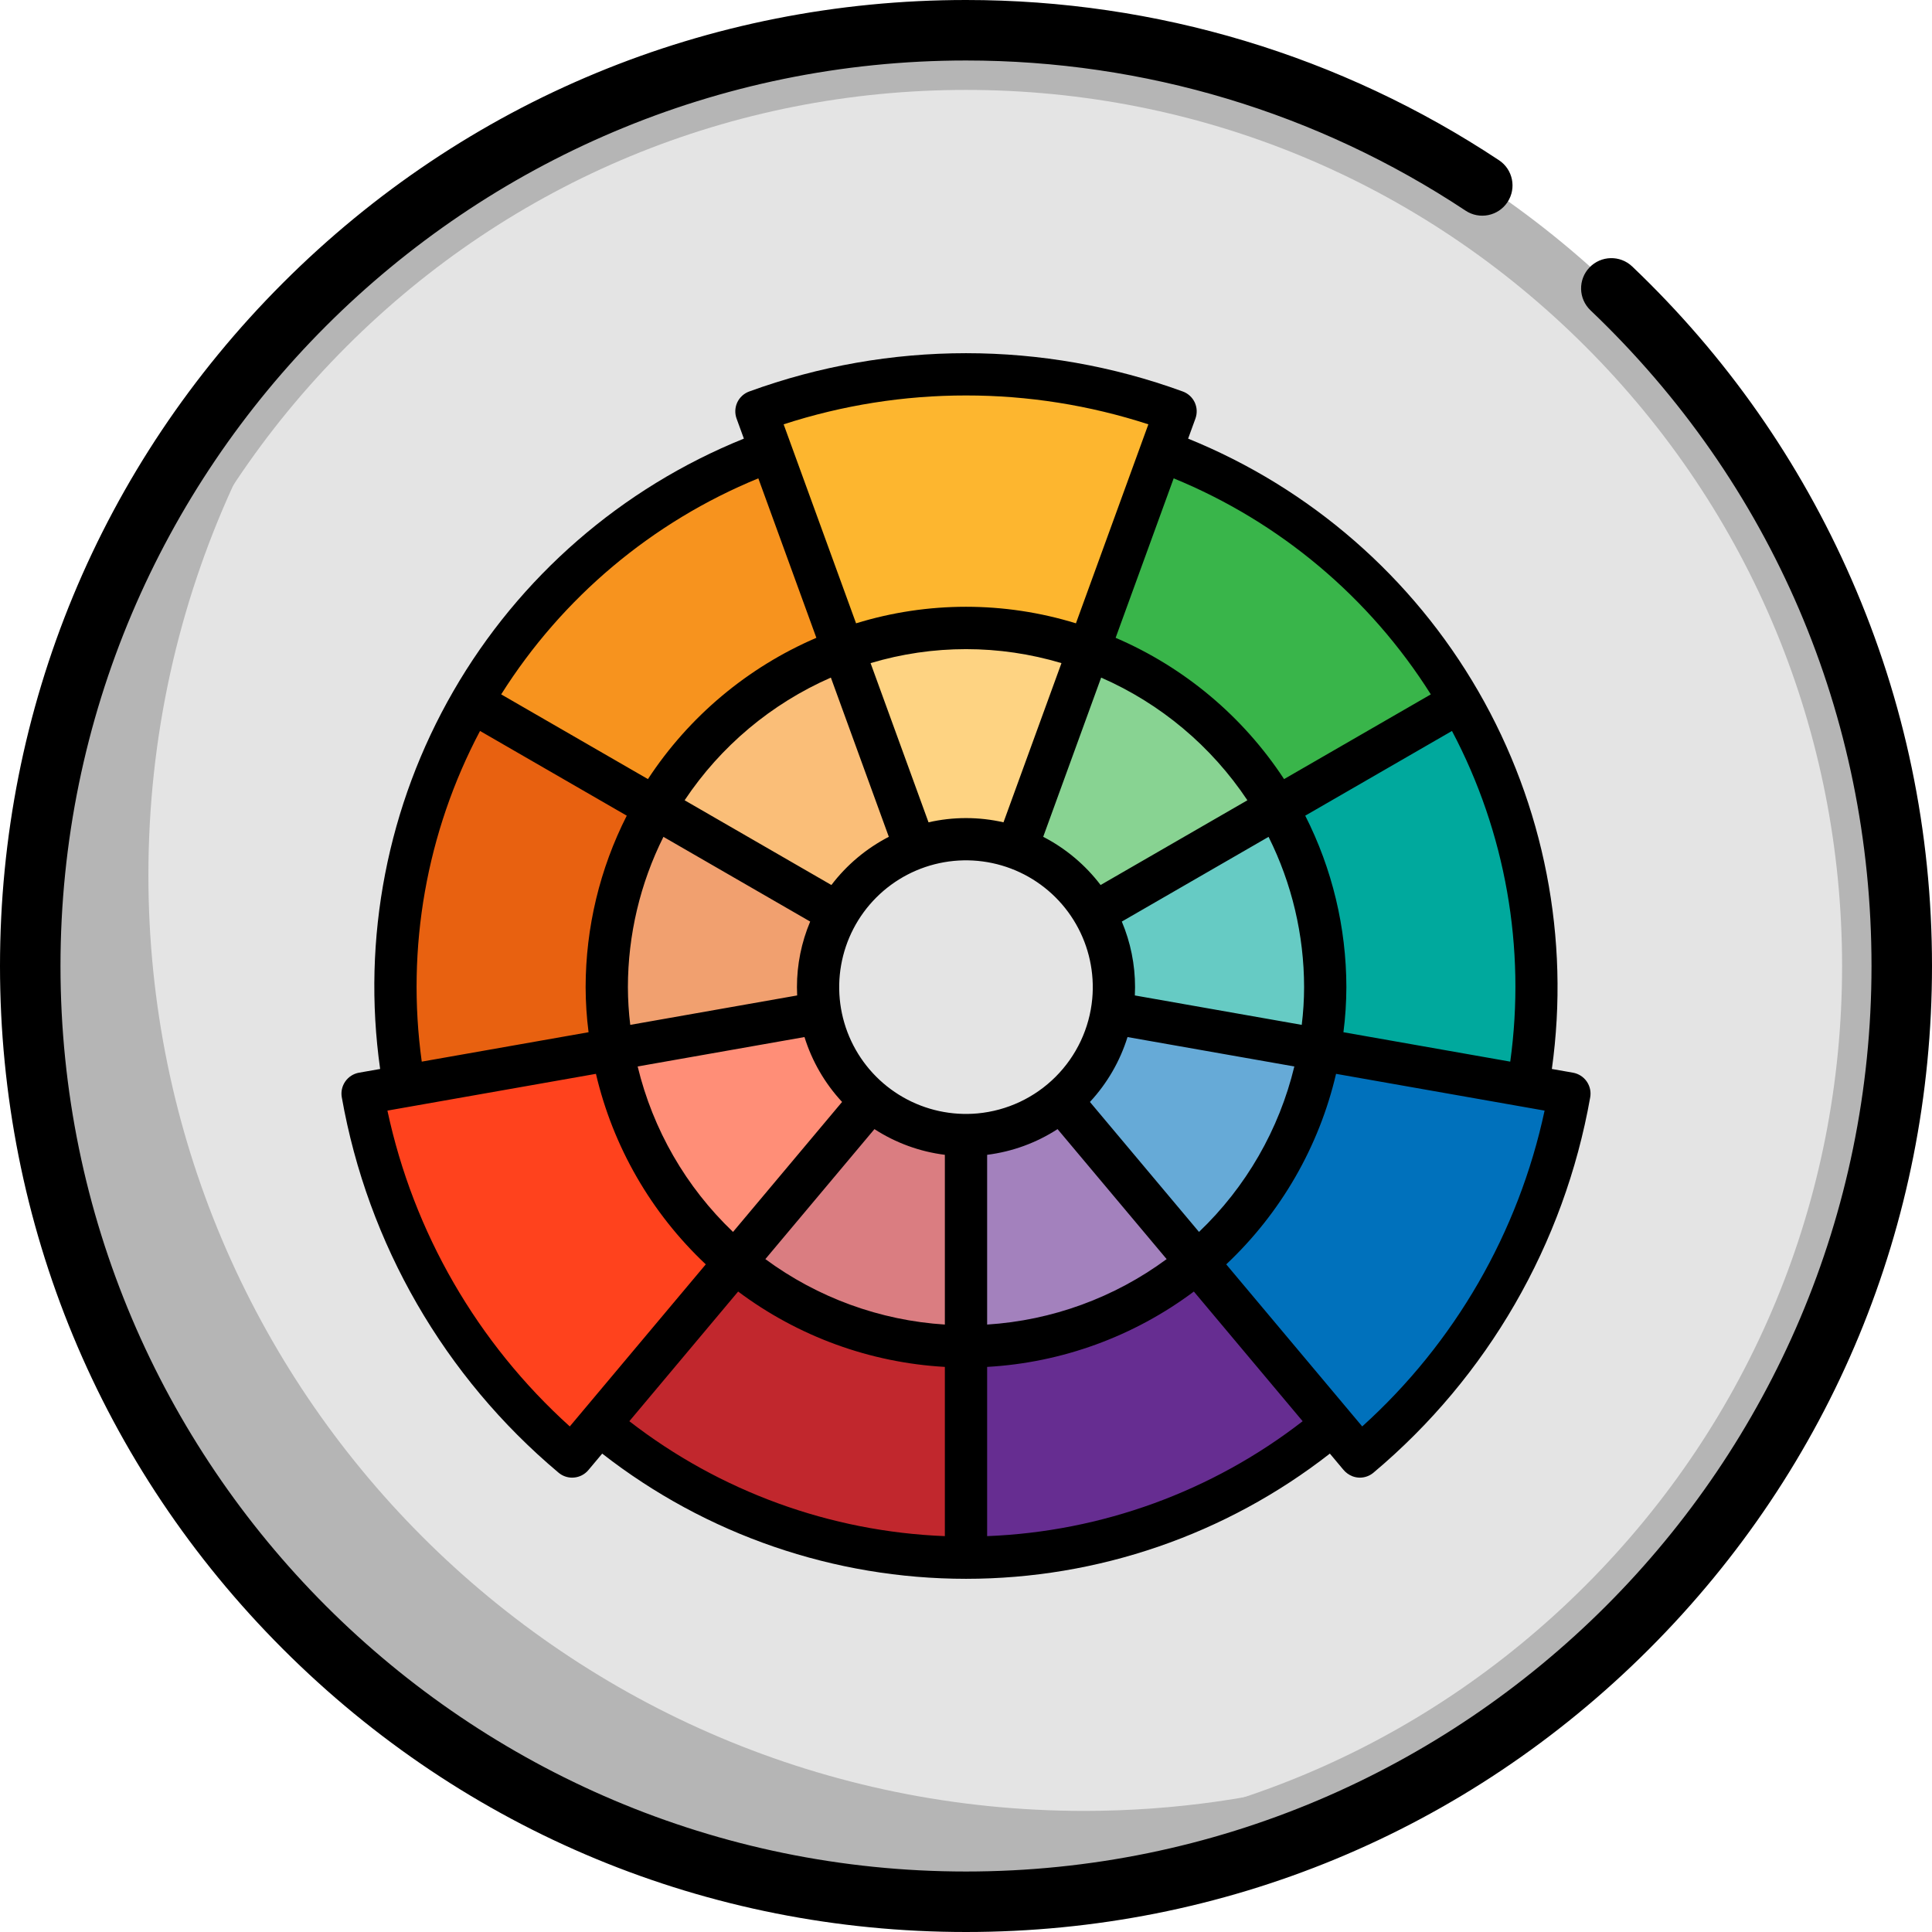 <svg width="100" height="100" viewBox="0 0 100 100" fill="none" xmlns="http://www.w3.org/2000/svg">
<path d="M98.514 50C98.514 76.794 76.794 98.515 49.999 98.515C23.206 98.515 1.485 76.794 1.485 50C1.485 23.206 23.206 1.485 49.999 1.485C76.794 1.485 98.514 23.206 98.514 50Z" fill="#B5B5B5"/>
<path d="M49.999 95.347C37.887 95.347 26.499 90.629 17.934 82.065C9.37 73.5 4.653 62.113 4.653 50C4.653 37.888 9.37 26.5 17.934 17.935C26.499 9.37 37.887 4.654 49.999 4.654C62.112 4.654 73.499 9.37 82.064 17.935C90.629 26.501 95.346 37.888 95.346 50C95.346 62.112 90.629 73.5 82.064 82.065C73.499 90.629 62.112 95.347 49.999 95.347V95.347Z" fill="#E4E4E4"/>
<path d="M56.115 93.732C29.365 93.732 7.681 72.047 7.681 45.298C7.681 30.943 13.928 18.049 23.849 9.18C10.131 17.732 1 32.952 1 50.308C1 77.057 22.685 98.742 49.434 98.742C61.829 98.742 73.134 94.084 81.7 86.426C74.276 91.055 65.509 93.732 56.115 93.732Z" fill="#B5B5B5"/>
<path d="M95.825 29.969C93.15 23.857 89.334 18.414 84.483 13.793C83.857 13.197 82.866 13.221 82.269 13.847C81.672 14.473 81.697 15.464 82.323 16.061C91.703 24.996 96.869 37.049 96.869 50C96.869 75.843 75.844 96.869 50 96.869C24.156 96.869 3.131 75.843 3.131 50C3.131 24.157 24.157 3.131 50 3.131C59.245 3.131 68.186 5.819 75.857 10.903C76.578 11.381 77.55 11.184 78.027 10.463C78.505 9.742 78.308 8.771 77.587 8.293C69.401 2.868 59.861 0 50 0C36.645 0 24.088 5.201 14.645 14.645C5.201 24.088 0 36.645 0 50C0 63.355 5.201 75.912 14.645 85.355C24.088 94.799 36.645 100 50 100C63.355 100 75.912 94.799 85.355 85.355C94.799 75.912 100 63.355 100 50C100 43.036 98.596 36.297 95.825 29.969Z" fill="black"/>
<path d="M31.704 54.32L18.768 56.601C20.059 63.945 23.901 70.598 29.615 75.389L38.053 65.333C34.707 62.524 32.458 58.624 31.704 54.32V54.32Z" fill="#FF421D"/>
<path d="M50 32.5C52.168 32.504 54.319 32.889 56.353 33.638L60.847 21.292C53.842 18.736 46.158 18.736 39.153 21.292L43.647 33.638C45.681 32.889 47.832 32.504 50 32.5V32.5Z" fill="#FDB62F"/>
<path d="M61.947 65.332L70.385 75.389C76.1 70.598 79.941 63.945 81.232 56.601L68.296 54.32C67.542 58.624 65.294 62.523 61.947 65.332Z" fill="#0071BC"/>
<path d="M31.406 51.094C31.406 47.83 32.27 44.625 33.91 41.804L24.428 36.33C20.951 42.339 19.709 49.384 20.922 56.221L31.704 54.32C31.512 53.255 31.412 52.176 31.406 51.094V51.094Z" fill="#E86110"/>
<path d="M68.594 51.094C68.588 52.176 68.489 53.255 68.296 54.32L79.079 56.221C80.291 49.384 79.049 42.339 75.572 36.33L66.09 41.804C67.73 44.625 68.594 47.83 68.594 51.094V51.094Z" fill="#00A99D"/>
<path d="M66.09 41.804L75.572 36.33C72.097 30.32 66.622 25.722 60.103 23.337L56.353 33.638C60.456 35.134 63.903 38.025 66.09 41.804V41.804Z" fill="#39B54A"/>
<path d="M43.647 33.638L39.897 23.337C33.378 25.722 27.903 30.32 24.428 36.33L33.91 41.804C36.097 38.025 39.544 35.134 43.647 33.638V33.638Z" fill="#F7931E"/>
<path d="M38.052 65.332L31.02 73.713C36.332 78.186 43.056 80.634 50 80.625V69.688C45.628 69.692 41.395 68.149 38.052 65.332V65.332Z" fill="#C1272D"/>
<path d="M50 69.688V80.625C56.944 80.634 63.668 78.185 68.98 73.713L61.948 65.332C58.604 68.149 54.372 69.692 50 69.688V69.688Z" fill="#662D91"/>
<path d="M47.384 43.906L43.647 33.638C39.544 35.135 36.097 38.025 33.91 41.804L43.375 47.269C44.275 45.713 45.694 44.522 47.384 43.906V43.906Z" fill="#FABE78"/>
<path d="M42.467 52.422L31.704 54.32C32.458 58.624 34.706 62.524 38.052 65.333L45.08 56.957C43.703 55.8 42.777 54.194 42.467 52.422V52.422Z" fill="#FF8E77"/>
<path d="M56.625 47.269L66.09 41.804C63.902 38.025 60.456 35.134 56.353 33.638L52.616 43.905C54.305 44.522 55.724 45.712 56.625 47.269V47.269Z" fill="#88D392"/>
<path d="M50 43.438C50.893 43.439 51.778 43.598 52.616 43.906L56.353 33.638C52.254 32.121 47.746 32.121 43.647 33.638L47.384 43.906C48.222 43.598 49.107 43.439 50 43.438V43.438Z" fill="#FED382"/>
<path d="M42.344 51.094C42.344 49.75 42.7 48.43 43.375 47.269L33.91 41.804C31.7 45.577 30.917 50.018 31.705 54.32L42.467 52.422C42.387 51.984 42.346 51.539 42.344 51.094V51.094Z" fill="#F1A06F"/>
<path d="M45.08 56.957L38.053 65.332C41.396 68.149 45.628 69.692 50 69.688V58.75C48.2 58.752 46.457 58.117 45.08 56.957Z" fill="#DA7D81"/>
<path d="M66.09 41.804L56.625 47.269C57.535 48.822 57.858 50.651 57.533 52.423L68.295 54.32C69.083 50.019 68.3 45.578 66.09 41.805V41.804Z" fill="#66CBC4"/>
<path d="M50 58.75V69.688C54.372 69.692 58.604 68.15 61.948 65.332L54.92 56.957C53.544 58.117 51.8 58.752 50 58.75V58.75Z" fill="#A381BD"/>
<path d="M54.919 56.957L61.947 65.332C65.293 62.523 67.541 58.624 68.295 54.32L57.533 52.422C57.223 54.194 56.297 55.8 54.919 56.957V56.957Z" fill="#66AAD7"/>
<path d="M81.422 55.523L80.324 55.33C81.268 48.572 79.928 41.692 76.518 35.781C73.107 29.871 67.821 25.268 61.497 22.704L61.875 21.666C61.974 21.393 61.961 21.092 61.839 20.829C61.716 20.567 61.494 20.363 61.222 20.264C53.974 17.62 46.026 17.62 38.778 20.264C38.506 20.363 38.284 20.567 38.161 20.829C38.039 21.092 38.026 21.393 38.125 21.666L38.503 22.703C32.172 25.259 26.879 29.86 23.467 35.773C20.055 41.685 18.72 48.571 19.676 55.33L18.578 55.523C18.292 55.575 18.038 55.738 17.872 55.976C17.706 56.214 17.64 56.509 17.691 56.795C19.033 64.389 23.005 71.267 28.911 76.226C29.108 76.392 29.358 76.483 29.615 76.483C29.647 76.483 29.679 76.481 29.711 76.478C29.854 76.466 29.993 76.425 30.121 76.359C30.248 76.293 30.361 76.202 30.454 76.092L31.17 75.238C36.549 79.438 43.177 81.719 50.001 81.719C56.826 81.719 63.454 79.438 68.833 75.238L69.523 76.061C69.65 76.217 69.815 76.338 70.002 76.411C70.125 76.458 70.255 76.482 70.386 76.483C70.644 76.482 70.893 76.392 71.09 76.226C76.996 71.267 80.967 64.388 82.309 56.795C82.359 56.509 82.294 56.214 82.128 55.976C81.962 55.738 81.708 55.575 81.422 55.523V55.523ZM32.5 51.094C32.503 48.393 33.133 45.73 34.339 43.315L41.935 47.7C41.482 48.774 41.249 49.928 41.25 51.094C41.25 51.238 41.254 51.381 41.261 51.524L32.622 53.047C32.542 52.399 32.502 51.747 32.5 51.094ZM67.378 53.047L58.739 51.524C58.746 51.381 58.75 51.238 58.75 51.094C58.751 49.928 58.518 48.774 58.065 47.7L65.661 43.315C66.867 45.73 67.497 48.393 67.5 51.094C67.499 51.747 67.458 52.399 67.378 53.047V53.047ZM50.599 57.63C49.255 57.753 47.906 57.459 46.736 56.788C45.565 56.117 44.63 55.102 44.057 53.88C43.484 52.658 43.302 51.29 43.535 49.961C43.768 48.632 44.404 47.407 45.358 46.453C46.312 45.499 47.537 44.862 48.866 44.629C50.195 44.396 51.564 44.579 52.785 45.151C54.007 45.724 55.022 46.659 55.693 47.83C56.364 49 56.658 50.349 56.535 51.693C56.394 53.22 55.723 54.649 54.639 55.733C53.555 56.818 52.125 57.488 50.599 57.63V57.63ZM56.967 45.808C56.175 44.766 55.159 43.914 53.996 43.313L56.995 35.072C60.074 36.42 62.702 38.624 64.565 41.422L56.967 45.808ZM51.941 42.563C50.664 42.271 49.337 42.271 48.06 42.563L45.061 34.323C48.283 33.358 51.718 33.358 54.941 34.323L51.941 42.563ZM43.006 35.072L46.005 43.313C44.841 43.914 43.826 44.766 43.033 45.808L35.436 41.422C37.299 38.624 39.926 36.421 43.005 35.072H43.006ZM41.64 53.678C42.029 54.929 42.694 56.076 43.586 57.036L37.941 63.764C35.507 61.442 33.794 58.469 33.005 55.2L41.64 53.678ZM45.261 58.443C46.36 59.155 47.606 59.61 48.906 59.773V68.559C45.548 68.345 42.323 67.169 39.615 65.171L45.261 58.443ZM51.094 59.773C52.394 59.61 53.64 59.156 54.739 58.443L60.385 65.171C57.677 67.169 54.452 68.345 51.094 68.559V59.773ZM62.06 63.764L56.414 57.037C57.306 56.077 57.971 54.929 58.36 53.678L66.995 55.2C66.206 58.47 64.493 61.443 62.06 63.764V63.764ZM78.17 54.95L69.536 53.428C69.636 52.654 69.686 51.874 69.688 51.094C69.684 48.01 68.955 44.969 67.559 42.219L75.154 37.834C77.929 43.082 78.984 49.07 78.17 54.95V54.95ZM74.059 35.941L66.463 40.326C64.338 37.085 61.306 34.542 57.745 33.013L60.749 24.759C66.24 27.012 70.893 30.92 74.059 35.941V35.941ZM50 20.469C53.205 20.467 56.391 20.972 59.439 21.963L55.69 32.263C51.983 31.121 48.017 31.121 44.31 32.263L40.561 21.963C43.609 20.972 46.795 20.467 50 20.469V20.469ZM39.251 24.759L42.255 33.013C38.694 34.542 35.662 37.085 33.537 40.326L25.941 35.941C29.107 30.92 33.76 27.012 39.251 24.759V24.759ZM24.846 37.834L32.441 42.219C31.045 44.969 30.316 48.01 30.312 51.094C30.314 51.874 30.364 52.654 30.464 53.428L21.83 54.95C21.016 49.07 22.071 43.082 24.846 37.834V37.834ZM29.492 73.832C24.704 69.511 21.401 63.791 20.053 57.485L30.846 55.582C31.73 59.357 33.708 62.787 36.531 65.443L29.492 73.832ZM38.206 66.85C41.311 69.175 45.033 70.532 48.906 70.751V79.51C42.975 79.278 37.265 77.199 32.575 73.562L38.206 66.85ZM51.094 79.51V70.751C54.966 70.532 58.688 69.175 61.794 66.85L67.425 73.562C62.735 77.199 57.025 79.278 51.094 79.51ZM70.508 73.832L63.469 65.443C66.293 62.787 68.271 59.357 69.154 55.582L79.948 57.485C78.599 63.791 75.296 69.512 70.508 73.832V73.832Z" fill="black"/>
</svg>
